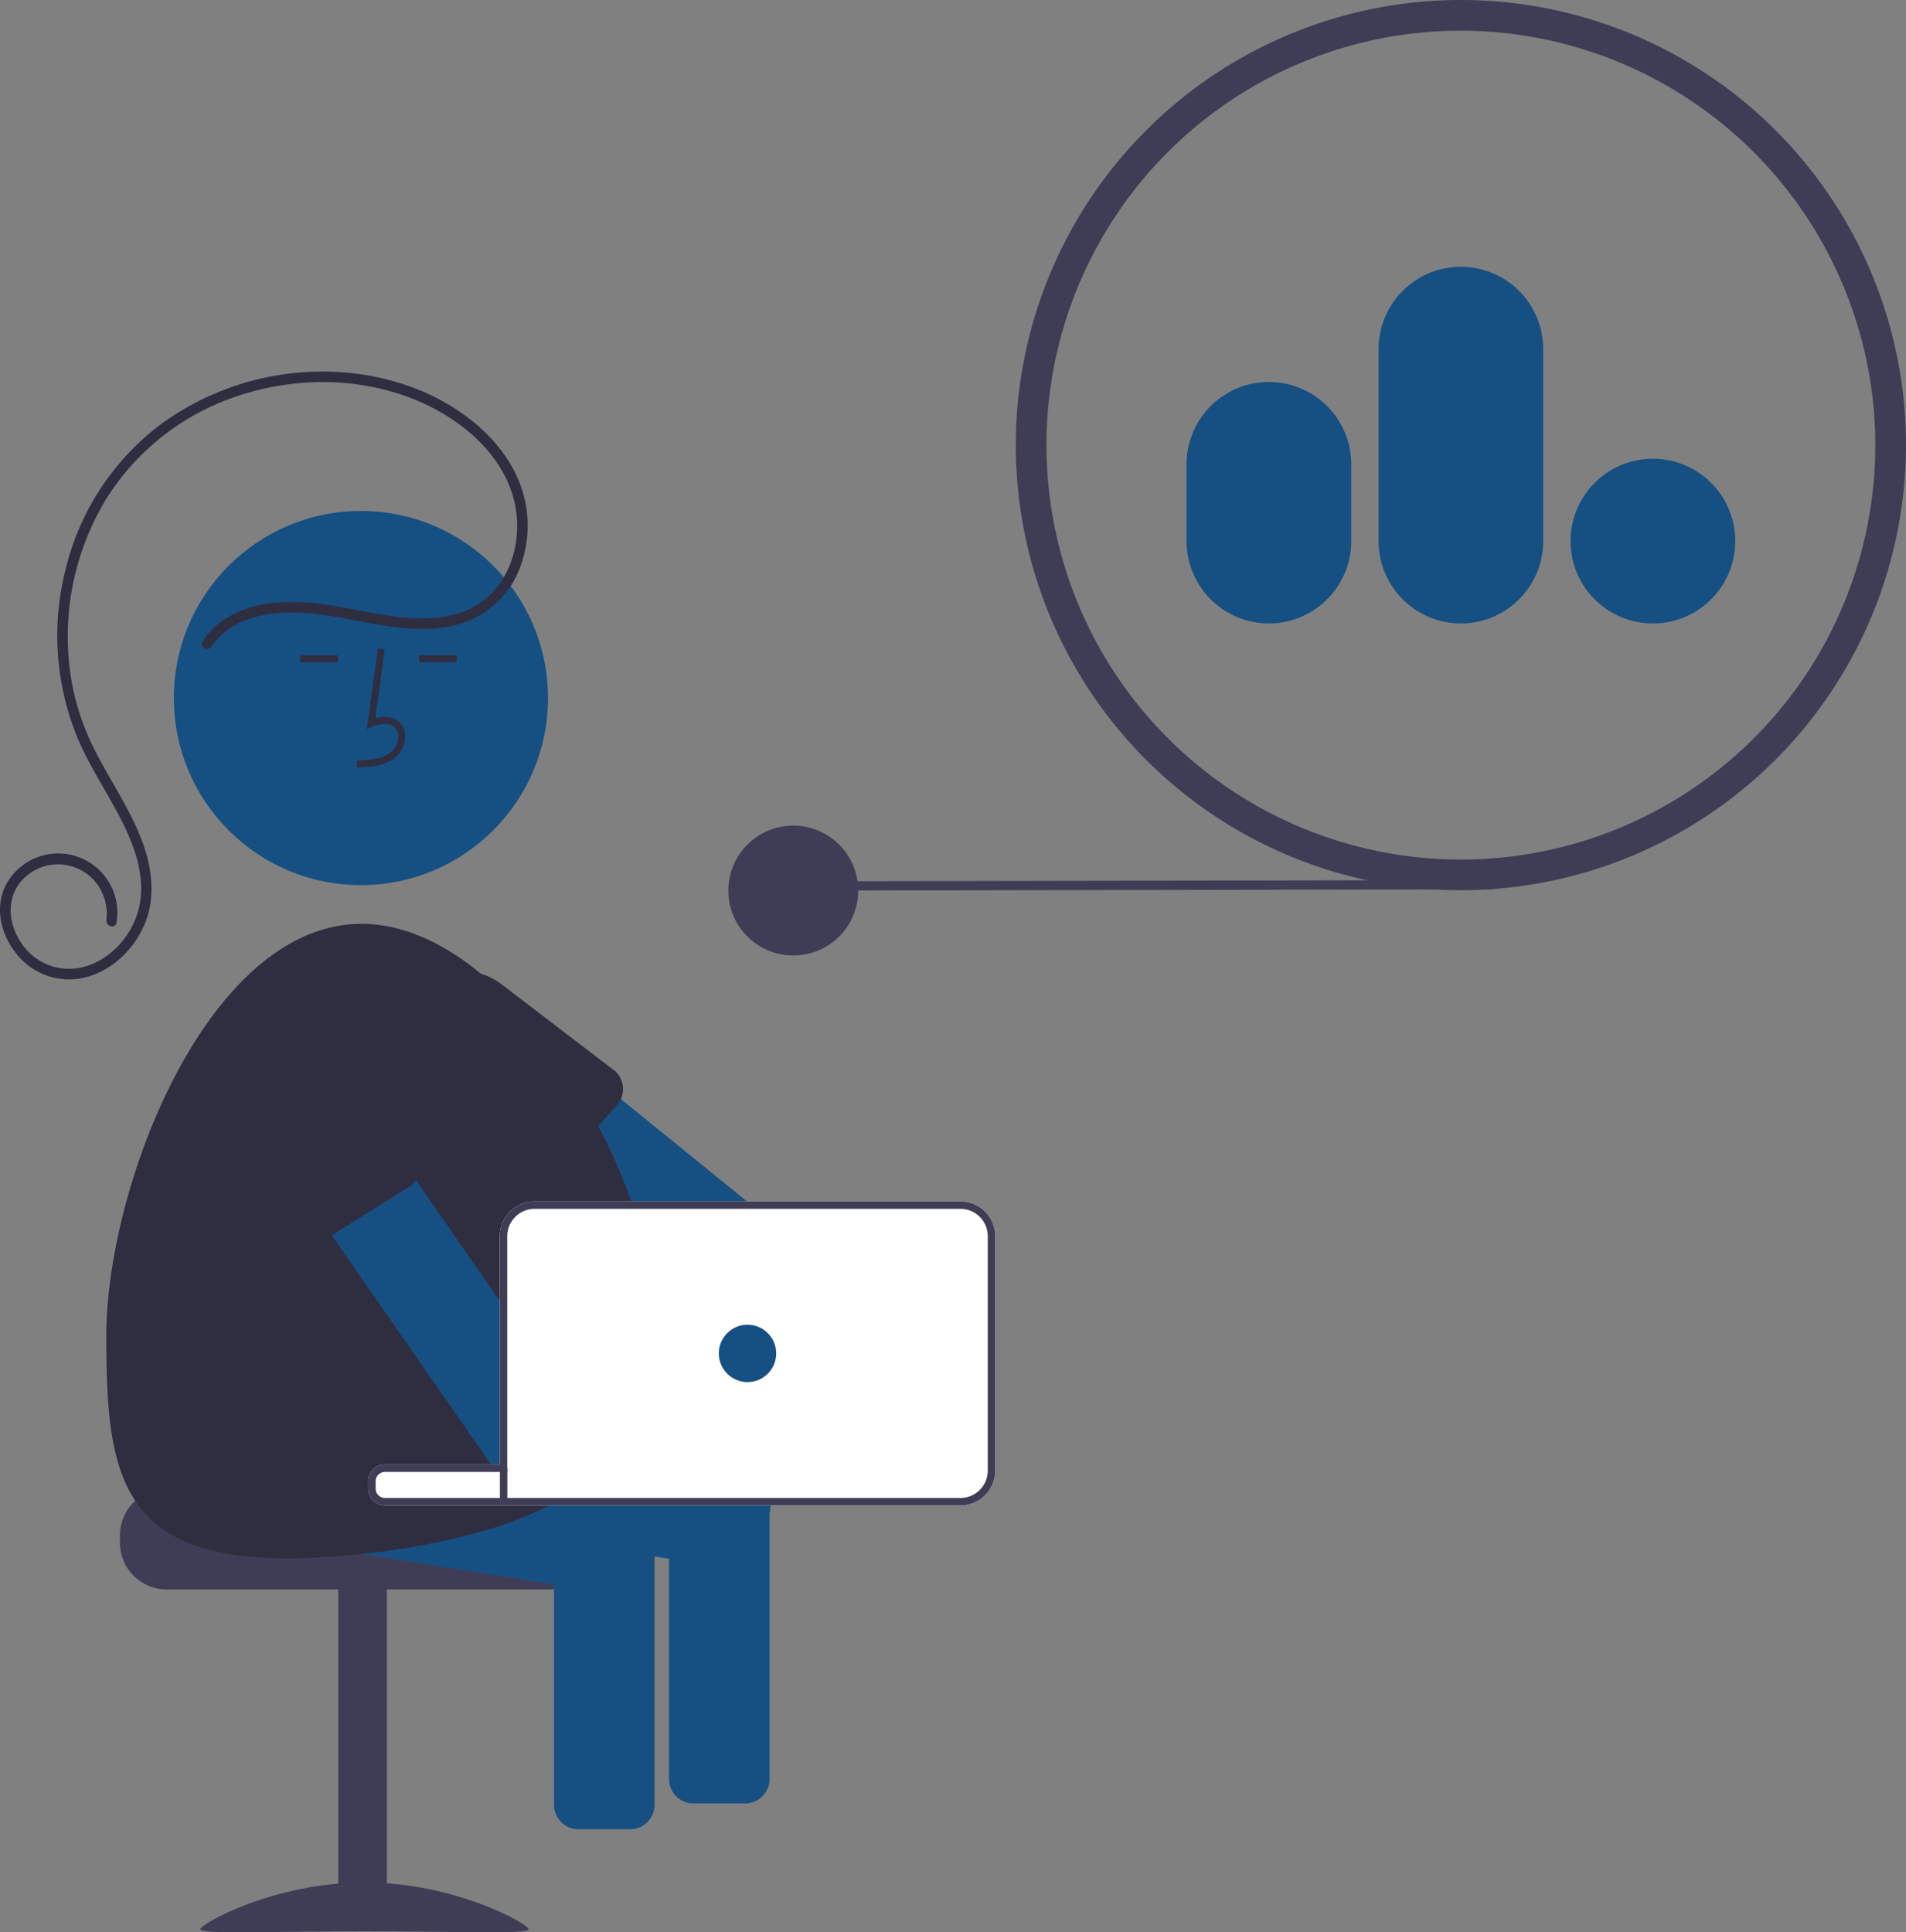 <svg data-name="Layer 1" xmlns="http://www.w3.org/2000/svg" width="531.277" height="538.577" viewBox="0 0 531.277 538.577" xmlns:xlink="http://www.w3.org/1999/xlink"><rect x="0" y="0" width="531.277" height="538.577" fill="#808080" stroke="none"/><path d="M558.345,428.939l191.825-.342a1.293,1.293,0,0,0,0-2.586l-191.825.342a1.293,1.293,0,0,0,0,2.586Z" transform="translate(-334.362 -180.712)" fill="#3f3d56"/><circle cx="221.117" cy="248.227" r="18.1" fill="#3f3d56"/><path d="M741.571,428.847A124.068,124.068,0,1,1,865.638,304.779,124.208,124.208,0,0,1,741.571,428.847Zm0-239.579A115.511,115.511,0,1,0,857.082,304.779,115.643,115.643,0,0,0,741.571,189.268Z" transform="translate(-334.362 -180.712)" fill="#3f3d56"/><path d="M795.104,354.491a22.96,22.96,0,1,1,22.945-22.976A22.971,22.971,0,0,1,795.104,354.491Zm-53.534,0a22.971,22.971,0,0,1-22.945-22.945V278.012a22.945,22.945,0,0,1,45.89,0v53.534A22.971,22.971,0,0,1,741.57,354.491Zm-53.518,0a22.987,22.987,0,0,1-22.96-22.961V310.141a22.961,22.961,0,0,1,45.922,0v21.389A22.987,22.987,0,0,1,688.052,354.491Z" transform="translate(-334.362 -180.712)" fill="#165083"/><path d="M367.793,608.641v2.081a13.016,13.016,0,0,0,13.005,13.005H491.079a13.01,13.01,0,0,0,13.005-13.005v-2.081a12.912,12.912,0,0,0-3.018-8.323,13.379,13.379,0,0,0-2.195-2.081H441.671a2.602,2.602,0,0,1-2.601-2.601h-58.272A13.023,13.023,0,0,0,367.793,608.641Z" transform="translate(-334.362 -180.712)" fill="#3f3d56"/><rect x="428.661" y="623.21" width="13.525" height="95.716" transform="translate(536.485 1161.425) rotate(-180)" fill="#3f3d56"/><path d="M390.167,718.451c0,1.461,20.495.565,45.777.565s45.777.896,45.777-.565-20.495-13.05-45.777-13.05S390.167,716.99,390.167,718.451Z" transform="translate(-334.362 -180.712)" fill="#3f3d56"/><path d="M389.017,606.446l46.152,7.366,53.622,8.562,18.592,2.965a6.826,6.826,0,0,0,7.803-5.66l.843-5.264.78-4.9.645-4.037a6.749,6.749,0,0,0-1.29-5.16,6.587,6.587,0,0,0-2.528-2.081H441.671a2.602,2.602,0,0,1-2.601-2.601V593.587a2.602,2.602,0,0,1,2.601-2.601h28.278l-13.036-2.081-40.076-6.398-23.398-3.735A6.84,6.84,0,0,0,385.615,584.442l-2.268,14.191A6.853,6.853,0,0,0,389.017,606.446Z" transform="translate(-334.362 -180.712)" fill="#165083"/><path d="M488.79,604.47v79.288a6.824,6.824,0,0,0,6.814,6.815h14.389a6.825,6.825,0,0,0,6.815-6.815V604.47a6.726,6.726,0,0,0-1.425-4.151,6.577,6.577,0,0,0-2.643-2.081H492.848a6.613,6.613,0,0,0-2.632,2.081A6.746,6.746,0,0,0,488.79,604.47Z" transform="translate(-334.362 -180.712)" fill="#165083"/><path d="M445.427,470.269a6.866,6.866,0,0,0,.541,2.05,6.717,6.717,0,0,0,1.946,2.549l.032.021,41.054,33.303.603.479,8.5,6.898,2.569,2.081H545.128l-2.559-2.081-35.134-28.507-23.544-19.102L465.569,453.103a6.747,6.747,0,0,0-3.766-1.498.033.033,0,0,0-.021-.01,6.917,6.917,0,0,0-1.228.021,6.555,6.555,0,0,0-1.779.437,5.008,5.008,0,0,0-1.103.562,6.571,6.571,0,0,0-1.696,1.488l-8.927,10.997-.135.177A6.764,6.764,0,0,0,445.427,470.269Z" transform="translate(-334.362 -180.712)" fill="#165083"/><path d="M447.945,474.889a16.868,16.868,0,0,0,3.319,5.233l27.331,29.36a6.814,6.814,0,0,0,9.644-.427l.76-.864.333-.375L501.14,494.573l5.077-5.701a5.989,5.989,0,0,0,.874-1.165c.125-.208.239-.427.343-.645a6.901,6.901,0,0,0,.572-3.09,6.723,6.723,0,0,0-2.237-4.755l-31.69-24.22a16.973,16.973,0,0,0-12.276-3.392.033.033,0,0,0-.021-.01,17.842,17.842,0,0,0-2.872.603c-.416.114-.821.26-1.238.416a16.769,16.769,0,0,0-6.918,4.89,16.987,16.987,0,0,0-2.809,17.385Z" transform="translate(-334.362 -180.712)" fill="#2f2e41"/><circle cx="100.606" cy="194.567" r="52.147" fill="#165083"/><path d="M421.082,599.257l19.341,3.08.437.073,29.401,4.692,18.529,2.965,27.238,4.349.78.125,4.047.645,18.592,2.965a6.826,6.826,0,0,0,7.803-5.66l1.623-10.154.645-4.037c0-.021.01-.042.01-.062H441.671a2.602,2.602,0,0,1-2.601-2.601V593.587a2.602,2.602,0,0,1,2.601-2.601h34.083V579.615l-2.081-.333-10.279-1.644-37.901-6.045a6.828,6.828,0,0,0-7.814,5.66l-.843,5.254-1.425,8.947A6.834,6.834,0,0,0,421.082,599.257Z" transform="translate(-334.362 -180.712)" fill="#165083"/><path d="M363.995,553.189c0,42.51,4.318,67.938,70.903,60.655.093-.01.177-.021.27-.031A197.705,197.705,0,0,0,470.261,607.102a104.22,104.22,0,0,0,17.312-6.783c1.311-.666,2.569-1.363,3.808-2.081H441.671a2.602,2.602,0,0,1-2.601-2.601V593.587a2.602,2.602,0,0,1,2.601-2.601h34.083V525.275a7.637,7.637,0,0,1,7.626-7.626H511.107c-.24-.687-.479-1.384-.739-2.081A170.447,170.447,0,0,0,501.14,494.573a160.15,160.15,0,0,0-17.25-26.613A110.835,110.835,0,0,0,468.451,452.156c-10.435-8.614-21.796-13.941-33.324-13.941C392.617,438.215,363.995,510.678,363.995,553.189Z" transform="translate(-334.362 -180.712)" fill="#2f2e41"/><path d="M433.872,394.606l-.054-1.949c3.625-.101,6.821-.328,9.223-2.083a5.99,5.99,0,0,0,2.32-4.412,3.424,3.424,0,0,0-1.123-2.82c-1.594-1.346-4.16-.911-6.029-.053l-1.612.739,3.092-22.596,1.931.265-2.63,19.221c2.541-.747,4.895-.425,6.507.936a5.331,5.331,0,0,1,1.813,4.377,7.924,7.924,0,0,1-3.118,5.917C441.104,394.403,437.094,394.516,433.872,394.606Z" transform="translate(-334.362 -180.712)" fill="#2f2e41"/><rect x="116.805" y="182.643" width="10.495" height="1.949" fill="#2f2e41"/><rect x="83.677" y="182.643" width="10.495" height="1.949" fill="#2f2e41"/><path d="M393.35,360.951c4.056-6.105,11.192-8.693,18.229-9.322,7.921-.709,15.574.819,23.307,2.303,8.511,1.633,17.518,3.161,26.094,1.096a25.724,25.724,0,0,0,17.486-14.126,32.905,32.905,0,0,0,1.916-21.941c-2.01-7.781-6.998-14.628-13.045-19.8-12.342-10.555-29.044-15.299-45.108-14.852A76.262,76.262,0,0,0,378.019,299.855a71.807,71.807,0,0,0-25.474,39.921,74.858,74.858,0,0,0,3.625,47.085c3.515,8.155,8.599,15.506,12.522,23.456,3.653,7.401,6.466,16.007,4.193,24.262-1.994,7.244-7.849,13.68-15.199,15.646a15.961,15.961,0,0,1-17.749-7.246c-3.674-5.794-3.762-13.383,1.755-18.061a13.542,13.542,0,0,1,19.536,1.949,13.939,13.939,0,0,1,2.788,10.22c-.272,1.84,2.544,2.634,2.819.777a16.489,16.489,0,0,0-30.744-10.647c-3.327,6.255-1.532,13.8,2.691,19.147a18.662,18.662,0,0,0,19.028,6.842c7.688-1.775,13.976-7.885,16.934-15.065,3.293-7.993,1.784-16.913-1.426-24.67-3.47-8.385-8.622-15.904-12.696-23.984a68.308,68.308,0,0,1-6.931-23.339,73.847,73.847,0,0,1,10.532-46.776,68.635,68.635,0,0,1,37.803-28.731c15.4-4.834,32.385-4.686,47.463,1.255,14.853,5.852,29.195,18.606,29.023,35.735-.074,7.317-2.79,14.779-8.394,19.659-6.698,5.832-16.024,6.331-24.443,5.421-8.473-.916-16.701-3.391-25.211-4.022-7.402-.549-15.387.022-21.996,3.699a21.992,21.992,0,0,0-7.64,7.087c-1.044,1.571,1.487,3.037,2.524,1.475Z" transform="translate(-334.362 -180.712)" fill="#2f2e41"/><path d="M401.648,488.58a5.484,5.484,0,0,0,.28.551,5.913,5.913,0,0,0,.343.541l22.805,32.824,1.769,2.549L445.448,551.805l17.947,25.833,7.262,10.466a6.066,6.066,0,0,0,.656.801,6.795,6.795,0,0,0,4.255,2.081h.187V546.343l-2.081-2.996-23.336-33.584L425.275,473.692a6.829,6.829,0,0,0-9.488-1.717l-7.689,5.337-4.131,2.871A6.814,6.814,0,0,0,401.648,488.58Z" transform="translate(-334.362 -180.712)" fill="#165083"/><path d="M398.079,487.779l1.03,2.07.011.01.281.551L416.119,523.6a6.839,6.839,0,0,0,9.374,2.289l1.082-.676.27-.166L448.403,511.521a6.812,6.812,0,0,0,2.268-9.405l-23.679-32.107a17.02,17.02,0,0,0-20.787-5.368,16.739,16.739,0,0,0-2.31,1.269A17.024,17.024,0,0,0,398.079,487.779Z" transform="translate(-334.362 -180.712)" fill="#2f2e41"/><path d="M520.855,598.238v78.331a6.825,6.825,0,0,0,6.815,6.815h14.389a6.824,6.824,0,0,0,6.814-6.815V598.238Z" transform="translate(-334.362 -180.712)" fill="#165083"/><path d="M436.989,593.587v2.05a4.699,4.699,0,0,0,3.766,4.599c.145.021.291.052.437.062.156.01.312.021.479.021H602.058a9.719,9.719,0,0,0,9.717-9.707V525.275a9.719,9.719,0,0,0-9.717-9.707H483.38a9.718,9.718,0,0,0-9.707,9.707v63.63H441.671A4.682,4.682,0,0,0,436.989,593.587Z" transform="translate(-334.362 -180.712)" fill="#fff"/><path d="M436.989,593.587v2.05a4.699,4.699,0,0,0,3.766,4.599c.145.021.291.052.437.062.156.01.312.021.479.021H602.058a9.719,9.719,0,0,0,9.717-9.707V525.275a9.719,9.719,0,0,0-9.717-9.707H483.38a9.718,9.718,0,0,0-9.707,9.707v63.63H441.671A4.682,4.682,0,0,0,436.989,593.587Zm2.081,2.05V593.587a2.602,2.602,0,0,1,2.601-2.601h34.083V525.275a7.637,7.637,0,0,1,7.626-7.626H602.058a7.639,7.639,0,0,1,7.636,7.626v65.337a7.639,7.639,0,0,1-7.636,7.626H441.671A2.602,2.602,0,0,1,439.07,595.637Z" transform="translate(-334.362 -180.712)" fill="#3f3d56"/><circle cx="208.361" cy="377.233" r="8.001" fill="#165083"/><rect x="139.343" y="409.297" width="2.081" height="9.364" fill="#3f3d56"/></svg>